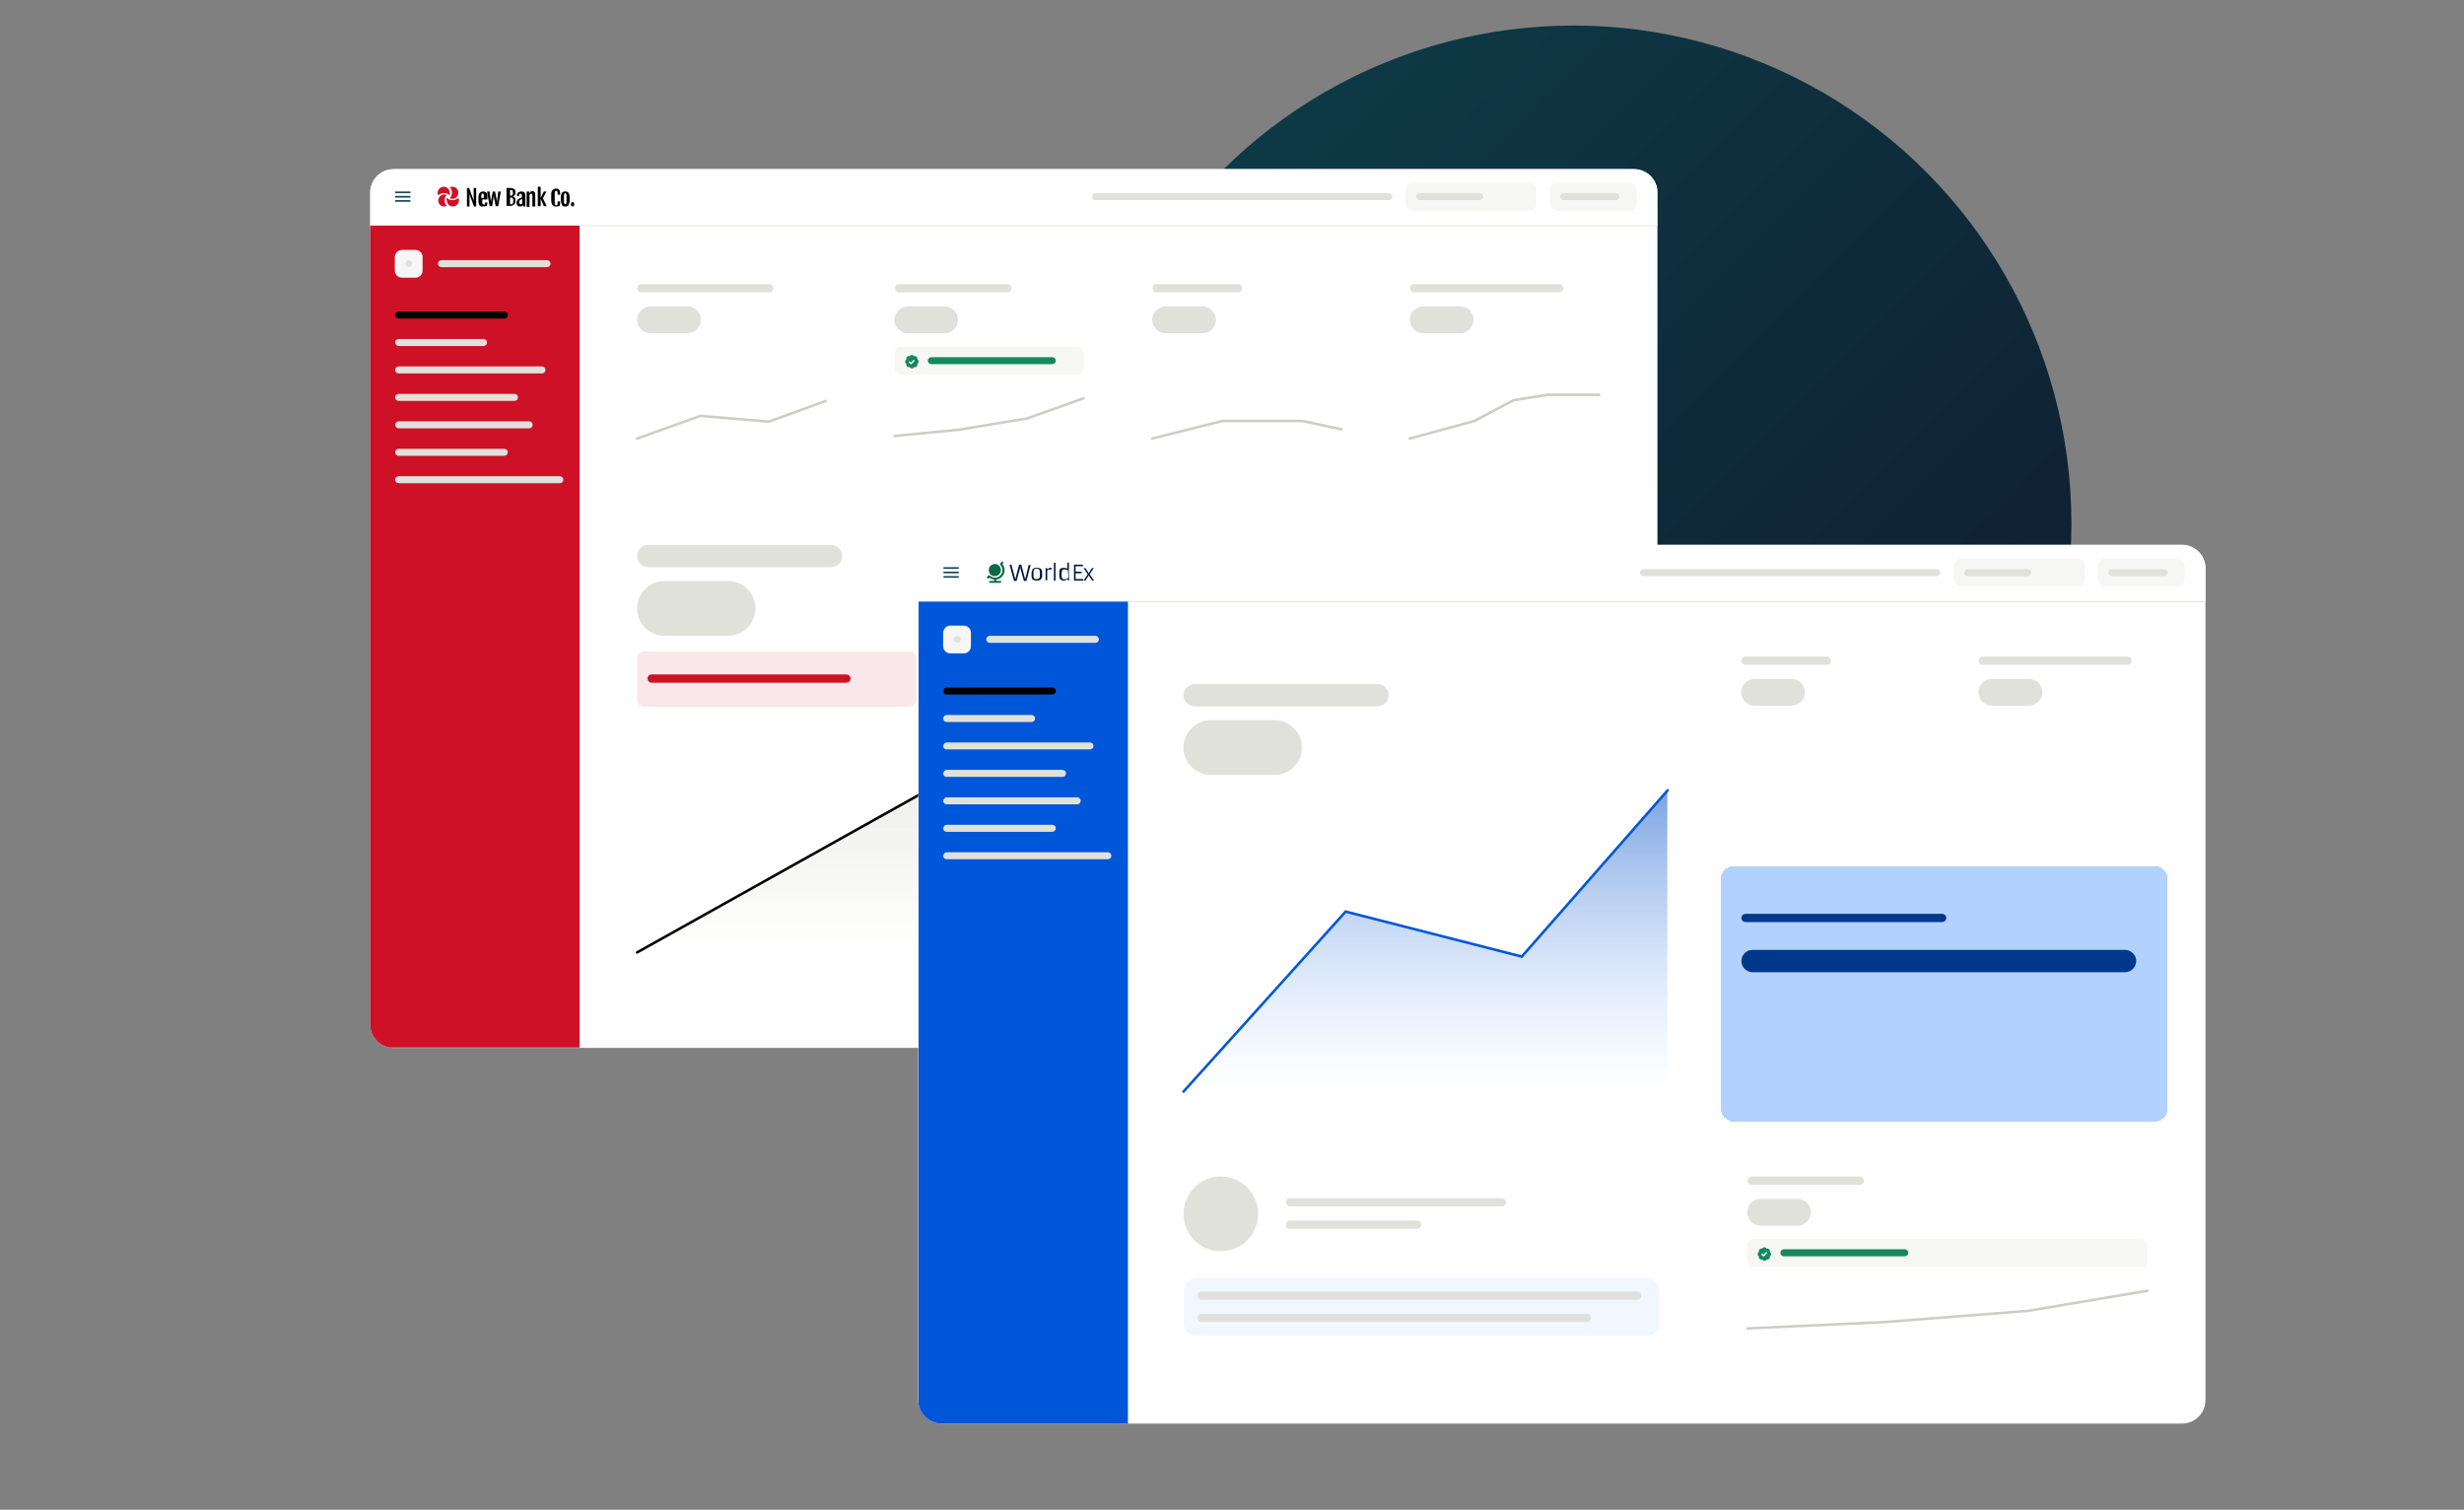 <?xml version="1.0" encoding="UTF-8"?>
<!-- Generator: Adobe Illustrator 27.0.1, SVG Export Plug-In . SVG Version: 6.00 Build 0)  -->
<svg xmlns="http://www.w3.org/2000/svg" xmlns:xlink="http://www.w3.org/1999/xlink" version="1.1" id="Layer_1" x="0px" y="0px" viewBox="0 0 772 473" style="enable-background:new 0 0 772 473;" xml:space="preserve">
<rect x="0" y="0" width="772" height="473" fill="#808080" stroke="none"/>
<style type="text/css">
	.st0{fill:url(#SVGID_1_);}
	.st1{clip-path:url(#SVGID_00000174566357418387313730000001886485656523986092_);}
	.st2{fill:#FFFFFF;}
	.st3{fill:none;stroke:#E1E1DC;stroke-width:0.269;}
	.st4{fill:#0D3F4A;}
	.st5{fill:#CE1126;}
	.st6{fill:#E1E1DC;}
	.st7{fill:#F6F6F4;}
	.st8{fill:none;stroke:#CDCDC6;stroke-width:0.806;stroke-linecap:round;}
	.st9{fill:#16875E;}
	.st10{fill:#FAE7E9;}
	.st11{fill:url(#SVGID_00000030446760203835812570000009492243459183963036_);}
	.st12{fill:none;stroke:#000000;stroke-width:0.806;stroke-linecap:round;}
	.st13{clip-path:url(#SVGID_00000163042724968871770770000006417107385468409262_);}
	.st14{fill:#0A6943;}
	.st15{fill:#00173B;}
	.st16{fill:#0056D9;}
	.st17{fill:url(#SVGID_00000098214694791818100710000017039936661073496206_);}
	.st18{fill:none;stroke:#0056D9;stroke-width:0.806;stroke-linecap:round;}
	.st19{fill:#B3D1FF;}
	.st20{fill:#00388C;}
	.st21{fill:#F2F7FF;}
</style>
<linearGradient id="SVGID_1_" gradientUnits="userSpaceOnUse" x1="337" y1="466" x2="649" y2="154" gradientTransform="matrix(1 0 0 -1 0 474)">
	<stop offset="0" style="stop-color:#0D3F4A"></stop>
	<stop offset="1" style="stop-color:#10182C"></stop>
</linearGradient>
<circle class="st0" cx="493" cy="164" r="156"></circle>
<g>
	<g>
		<defs>
			<path id="SVGID_00000081610577813135965160000011036575961278137274_" d="M123.3,53H512c4,0,7.3,3.3,7.3,7.3V321     c0,4-3.3,7.3-7.3,7.3H123.3c-4,0-7.3-3.3-7.3-7.3V60.3C116,56.3,119.3,53,123.3,53z"></path>
		</defs>
		<clipPath id="SVGID_00000027584397560461939110000016328765388126503552_">
			<use xlink:href="#SVGID_00000081610577813135965160000011036575961278137274_" style="overflow:visible;"></use>
		</clipPath>
		<g style="clip-path:url(#SVGID_00000027584397560461939110000016328765388126503552_);">
			<path class="st2" d="M123.3,53H512c4,0,7.3,3.3,7.3,7.3V321c0,4-3.3,7.3-7.3,7.3H123.3c-4,0-7.3-3.3-7.3-7.3V60.3     C116,56.3,119.3,53,123.3,53z"></path>
			<rect x="116" y="53" class="st2" width="403.2" height="17.7"></rect>
			<path class="st3" d="M116,70.7l403.2,0"></path>
			<path class="st4" d="M123.8,63.2h4.8v-0.5h-4.8V63.2z M123.8,61.9h4.8v-0.5h-4.8V61.9z M123.8,60v0.5h4.8V60H123.8z"></path>
			<path class="st5" d="M141.7,58.5c-0.3,0-0.6,0.1-0.8,0.2c0.5,0.4,0.7,1,0.7,1.7c0,0.7-0.3,1.3-0.7,1.7c0.2,0.1,0.5,0.2,0.8,0.2     c1.1,0,1.9-0.8,1.9-1.9C143.6,59.3,142.8,58.5,141.7,58.5z"></path>
			<path class="st5" d="M140,61.1c-0.5,0.4-0.7,1-0.7,1.7c0,0.7,0.3,1.3,0.7,1.7c-0.2,0.1-0.5,0.2-0.8,0.2c-1.1,0-1.9-0.8-1.9-1.9     c0-1,0.9-1.9,1.9-1.9C139.5,61,139.7,61,140,61.1z"></path>
			<path class="st5" d="M140,62c0.4,0.4,1.1,0.7,1.8,0.7s1.3-0.3,1.8-0.7c0.1,0.2,0.2,0.5,0.2,0.8c0,1-0.9,1.9-1.9,1.9     c-1.1,0-1.9-0.8-1.9-1.9C139.8,62.5,139.8,62.3,140,62z"></path>
			<path class="st5" d="M140.9,61.2c-0.4-0.4-1.1-0.7-1.8-0.7c-0.7,0-1.3,0.3-1.8,0.7c-0.1-0.2-0.2-0.5-0.2-0.8c0-1,0.9-1.9,1.9-1.9     c1.1,0,1.9,0.8,1.9,1.9C141.1,60.7,141,60.9,140.9,61.2z"></path>
			<path d="M146.3,58.9h0.7l1.4,3.9h0c0-0.1,0-0.2,0-0.3c0-0.1,0-0.2,0-0.4c0-0.1,0-0.3,0-0.5c0-0.2,0-0.4,0-0.6v-2.1h0.8v5.8h-0.7     l-1.4-3.8h0c0,0.1,0,0.2,0,0.3c0,0.1,0,0.3,0,0.4c0,0.2,0,0.3,0,0.6c0,0.2,0,0.5,0,0.8v1.7h-0.8V58.9z"></path>
			<path d="M151.1,64.7c-0.2,0-0.4,0-0.5-0.1c-0.2-0.1-0.3-0.2-0.4-0.3c-0.1-0.2-0.2-0.4-0.2-0.6c-0.1-0.2-0.1-0.5-0.1-0.9v-0.9     c0-0.3,0-0.5,0.1-0.8c0-0.2,0.1-0.4,0.2-0.5c0.1-0.1,0.2-0.3,0.3-0.3c0.1-0.1,0.2-0.1,0.3-0.2c0.1,0,0.2-0.1,0.3-0.1     c0.1,0,0.2,0,0.3,0c0.2,0,0.3,0,0.5,0.1c0.1,0,0.3,0.1,0.4,0.2c0.1,0.1,0.2,0.3,0.3,0.4c0.1,0.2,0.1,0.4,0.1,0.7     c0,0.1,0,0.2,0,0.3c0,0.1,0,0.2,0,0.3c0,0.1,0,0.2,0,0.3c0,0.1,0,0.2,0,0.2h-1.6V63c0,0.2,0,0.4,0,0.5c0,0.1,0,0.2,0.1,0.3     c0,0.1,0.1,0.1,0.2,0.2c0.1,0,0.2,0.1,0.2,0.1c0.1,0,0.1,0,0.2,0c0.1,0,0.1-0.1,0.1-0.1c0,0,0.1-0.1,0.1-0.2c0-0.1,0-0.2,0-0.3     v-0.1h0.7v0.2c0,0.4-0.1,0.8-0.3,1C151.8,64.6,151.5,64.7,151.1,64.7z M151.6,61.9C151.6,61.9,151.6,61.9,151.6,61.9     c0-0.1,0-0.2,0-0.2c0,0,0-0.1,0-0.1c0,0,0-0.1,0-0.1c0-0.3,0-0.5-0.1-0.7c-0.1-0.1-0.2-0.2-0.3-0.2c-0.1,0-0.1,0-0.2,0.1     c-0.1,0-0.1,0.1-0.1,0.2c0,0.1-0.1,0.2-0.1,0.3c0,0.1,0,0.3,0,0.5v0.3H151.6z"></path>
			<path d="M152.6,60h0.8l0.3,2.5l0.1,0.9h0l0.1-0.9l0.5-2.5h0.7l0.5,2.5l0.1,0.9h0l0.1-0.9l0.3-2.5h0.8l-0.8,4.6h-0.8l-0.5-2.6     l-0.1-0.7h0l-0.1,0.7l-0.4,2.6h-0.8L152.6,60z"></path>
			<path d="M158.8,58.9h0.9c0.1,0,0.3,0,0.4,0c0.1,0,0.3,0,0.4,0.1c0.1,0,0.3,0.1,0.4,0.1c0.1,0.1,0.2,0.1,0.3,0.2     c0.1,0.1,0.2,0.2,0.2,0.4c0.1,0.1,0.1,0.3,0.1,0.5v0.3c0,0.2,0,0.3-0.1,0.4c0,0.1-0.1,0.2-0.2,0.3c-0.1,0.1-0.2,0.2-0.3,0.2     c-0.1,0.1-0.2,0.1-0.3,0.1v0c0.3,0.1,0.5,0.2,0.7,0.4c0.2,0.2,0.2,0.5,0.2,0.8v0.3c0,0.2,0,0.4-0.1,0.5c0,0.2-0.1,0.3-0.2,0.4     c-0.1,0.1-0.2,0.2-0.3,0.3c-0.1,0.1-0.2,0.1-0.4,0.2c-0.1,0-0.3,0.1-0.4,0.1c-0.2,0-0.3,0-0.5,0h-0.9V58.9z M159.8,61.3     c0.1,0,0.2,0,0.3,0c0.1,0,0.2-0.1,0.3-0.1c0.1-0.1,0.1-0.1,0.2-0.2c0-0.1,0.1-0.2,0.1-0.3v-0.2c0-0.1,0-0.3,0-0.4     c0-0.1-0.1-0.2-0.1-0.3c-0.1-0.1-0.1-0.1-0.2-0.2c-0.1,0-0.2-0.1-0.4-0.1h-0.2v1.8H159.8z M159.9,64c0.1,0,0.2,0,0.3,0     c0.1,0,0.2-0.1,0.3-0.1c0.1-0.1,0.1-0.1,0.2-0.2c0-0.1,0.1-0.2,0.1-0.4v-0.4c0-0.1,0-0.3,0-0.4c0-0.1-0.1-0.2-0.1-0.3     c-0.1-0.1-0.1-0.1-0.2-0.2c-0.1,0-0.2-0.1-0.4-0.1h-0.3V64H159.9z"></path>
			<path d="M162.8,64.7c-0.1,0-0.3,0-0.4-0.1c-0.1-0.1-0.2-0.1-0.3-0.2c-0.1-0.1-0.1-0.2-0.2-0.4c0-0.1-0.1-0.3-0.1-0.4     c0-0.2,0-0.4,0.1-0.5s0.1-0.3,0.2-0.4c0.1-0.1,0.2-0.2,0.3-0.3c0.1-0.1,0.3-0.2,0.5-0.3c0.1,0,0.2-0.1,0.3-0.1     c0.1,0,0.2-0.1,0.3-0.1v-0.6c0-0.1,0-0.2,0-0.2c0-0.1,0-0.1-0.1-0.2c0-0.1-0.1-0.1-0.1-0.1c-0.1,0-0.1-0.1-0.2-0.1     c-0.1,0-0.1,0-0.2,0c-0.1,0-0.1,0.1-0.2,0.1c0,0.1-0.1,0.1-0.1,0.2c0,0.1,0,0.2,0,0.3v0.2H162c0-0.1,0-0.2,0-0.2     c0-0.1,0-0.1,0-0.2c0-0.2,0-0.3,0.1-0.5c0.1-0.1,0.1-0.2,0.3-0.3c0.1-0.1,0.2-0.2,0.4-0.2c0.2,0,0.3-0.1,0.5-0.1     c0.2,0,0.4,0,0.6,0.1c0.2,0,0.3,0.1,0.4,0.2c0.1,0.1,0.2,0.2,0.2,0.4c0,0.2,0.1,0.3,0.1,0.5v3.5h-0.6l-0.1-0.4     c-0.1,0.1-0.2,0.2-0.4,0.3C163.2,64.7,163,64.7,162.8,64.7z M163.2,64c0.1,0,0.1,0,0.2-0.1c0.1,0,0.1-0.1,0.2-0.1v-1.5     c0,0-0.1,0-0.2,0.1c-0.1,0-0.1,0.1-0.2,0.1c-0.1,0-0.1,0.1-0.2,0.1c-0.1,0.1-0.1,0.1-0.2,0.2c0,0.1-0.1,0.2-0.1,0.3     c0,0.1,0,0.2,0,0.3c0,0.2,0,0.3,0.1,0.4C162.9,64,163,64,163.2,64z"></path>
			<path d="M165.1,60h0.7l0.1,0.5v0c0.1-0.1,0.1-0.2,0.2-0.3c0.1-0.1,0.2-0.1,0.2-0.2c0.1,0,0.2-0.1,0.3-0.1c0.1,0,0.2,0,0.3,0     c0.3,0,0.5,0.1,0.6,0.3c0.2,0.2,0.2,0.5,0.2,0.9v3.6h-0.9v-3.5c0-0.2,0-0.3-0.1-0.4c-0.1-0.1-0.2-0.1-0.3-0.1     c-0.1,0-0.2,0-0.3,0.1c-0.1,0.1-0.2,0.1-0.2,0.2v3.8h-0.9V60z"></path>
			<path d="M168.5,58.5h0.9V62h0l1-2h0.8l-1.1,2.1l1.2,2.5h-0.9l-1-2.3h0v2.3h-0.9V58.5z"></path>
			<path d="M174.2,64.7c-0.1,0-0.2,0-0.3,0c-0.1,0-0.2,0-0.3-0.1c-0.1,0-0.2-0.1-0.3-0.2c-0.1-0.1-0.2-0.2-0.3-0.3     c-0.1-0.1-0.1-0.3-0.2-0.5c0-0.2-0.1-0.5-0.1-0.7v-2c0-0.3,0-0.5,0.1-0.7c0-0.2,0.1-0.4,0.2-0.5c0.1-0.1,0.2-0.3,0.3-0.3     c0.1-0.1,0.2-0.1,0.3-0.2c0.1,0,0.2-0.1,0.3-0.1c0.1,0,0.2,0,0.3,0c0.2,0,0.4,0,0.6,0.1c0.2,0.1,0.3,0.2,0.4,0.3     c0.1,0.1,0.2,0.2,0.2,0.4c0,0.1,0.1,0.3,0.1,0.5c0,0.1,0,0.2,0,0.3c0,0.1,0,0.2-0.1,0.3h-0.7v-0.3c0-0.3,0-0.6-0.1-0.7     c-0.1-0.2-0.2-0.2-0.3-0.2c-0.1,0-0.2,0-0.2,0c-0.1,0-0.1,0.1-0.2,0.2c0,0.1-0.1,0.2-0.1,0.3c0,0.1,0,0.3,0,0.5v2.6     c0,0.2,0,0.3,0,0.4c0,0.1,0,0.2,0.1,0.3c0,0.1,0.1,0.1,0.2,0.2c0.1,0,0.1,0,0.2,0c0.1,0,0.1,0,0.2,0c0.1,0,0.1-0.1,0.1-0.1     c0-0.1,0.1-0.1,0.1-0.2c0-0.1,0-0.2,0-0.3v-0.6h0.8v0.5c0,0.5-0.1,0.8-0.3,1C174.9,64.6,174.6,64.7,174.2,64.7z"></path>
			<path d="M177.1,64.7c-0.1,0-0.2,0-0.3,0c-0.1,0-0.2,0-0.3-0.1c-0.1,0-0.2-0.1-0.3-0.2c-0.1-0.1-0.2-0.2-0.2-0.4s-0.1-0.3-0.2-0.6     c0-0.2-0.1-0.5-0.1-0.8v-0.7c0-0.3,0-0.6,0.1-0.8c0-0.2,0.1-0.4,0.2-0.5c0.1-0.1,0.1-0.3,0.2-0.3c0.1-0.1,0.2-0.2,0.3-0.2     c0.1,0,0.2-0.1,0.3-0.1c0.1,0,0.2,0,0.3,0c0.1,0,0.2,0,0.3,0s0.2,0,0.3,0.1c0.1,0,0.2,0.1,0.3,0.2c0.1,0.1,0.2,0.2,0.2,0.3     c0.1,0.1,0.1,0.3,0.2,0.5c0,0.2,0.1,0.5,0.1,0.8v0.7c0,0.3,0,0.6-0.1,0.8c0,0.2-0.1,0.4-0.2,0.6c-0.1,0.2-0.1,0.3-0.2,0.4     c-0.1,0.1-0.2,0.2-0.3,0.2c-0.1,0.1-0.2,0.1-0.3,0.1C177.3,64.7,177.2,64.7,177.1,64.7z M177.1,64c0.1,0,0.1,0,0.2-0.1     c0.1,0,0.1-0.1,0.1-0.2c0-0.1,0.1-0.2,0.1-0.4c0-0.1,0-0.3,0-0.5v-1.1c0-0.2,0-0.4,0-0.5c0-0.1,0-0.3-0.1-0.4     c0-0.1-0.1-0.2-0.1-0.2c-0.1,0-0.1-0.1-0.2-0.1c-0.1,0-0.2,0-0.2,0.1c-0.1,0-0.1,0.1-0.1,0.2c0,0.1-0.1,0.2-0.1,0.4     c0,0.1,0,0.3,0,0.5v1.1c0,0.2,0,0.4,0,0.5c0,0.1,0,0.3,0.1,0.4c0,0.1,0.1,0.2,0.1,0.2C177,64,177.1,64,177.1,64z"></path>
			<path d="M178.9,64c0-0.2,0-0.4,0.1-0.5c0.1-0.1,0.2-0.2,0.4-0.2c0.2,0,0.3,0.1,0.4,0.2c0.1,0.1,0.1,0.3,0.1,0.5     c0,0.2,0,0.4-0.1,0.5c-0.1,0.1-0.2,0.2-0.4,0.2c-0.2,0-0.3-0.1-0.4-0.2C178.9,64.4,178.9,64.3,178.9,64z"></path>
			<path class="st6" d="M343.2,60.5h91.9c0.6,0,1.1,0.5,1.1,1.1v0c0,0.6-0.5,1.1-1.1,1.1h-91.9c-0.6,0-1.1-0.5-1.1-1.1v0     C342.1,61,342.6,60.5,343.2,60.5z"></path>
			<path class="st7" d="M442.6,57.3h36.6c1.2,0,2.2,1,2.2,2.2v4.3c0,1.2-1,2.2-2.2,2.2h-36.6c-1.2,0-2.2-1-2.2-2.2v-4.3     C440.5,58.3,441.4,57.3,442.6,57.3z"></path>
			<path class="st6" d="M444.8,60.5h18.8c0.6,0,1.1,0.5,1.1,1.1v0c0,0.6-0.5,1.1-1.1,1.1h-18.8c-0.6,0-1.1-0.5-1.1-1.1v0     C443.7,61,444.2,60.5,444.8,60.5z"></path>
			<path class="st7" d="M487.8,57.3h22.8c1.2,0,2.2,1,2.2,2.2v4.3c0,1.2-1,2.2-2.2,2.2h-22.8c-1.2,0-2.2-1-2.2-2.2v-4.3     C485.6,58.3,486.6,57.3,487.8,57.3z"></path>
			<path class="st6" d="M489.9,60.5h16.4c0.6,0,1.1,0.5,1.1,1.1v0c0,0.6-0.5,1.1-1.1,1.1h-16.4c-0.6,0-1.1-0.5-1.1-1.1v0     C488.8,61,489.3,60.5,489.9,60.5z"></path>
			<rect x="116" y="70.7" class="st5" width="65.6" height="257.5"></rect>
			<path class="st6" d="M138.3,81.5h33.1c0.6,0,1.1,0.5,1.1,1.1l0,0c0,0.6-0.5,1.1-1.1,1.1h-33.1c-0.6,0-1.1-0.5-1.1-1.1l0,0     C137.2,82,137.7,81.5,138.3,81.5z"></path>
			<path d="M124.9,97.6h33.1c0.6,0,1.1,0.5,1.1,1.1l0,0c0,0.6-0.5,1.1-1.1,1.1h-33.1c-0.6,0-1.1-0.5-1.1-1.1l0,0     C123.8,98.1,124.3,97.6,124.9,97.6z"></path>
			<path class="st6" d="M124.9,106.2h26.6c0.6,0,1.1,0.5,1.1,1.1l0,0c0,0.6-0.5,1.1-1.1,1.1h-26.6c-0.6,0-1.1-0.5-1.1-1.1l0,0     C123.8,106.7,124.3,106.2,124.9,106.2z"></path>
			<path class="st6" d="M124.9,114.8h44.9c0.6,0,1.1,0.5,1.1,1.1l0,0c0,0.6-0.5,1.1-1.1,1.1h-44.9c-0.6,0-1.1-0.5-1.1-1.1l0,0     C123.8,115.3,124.3,114.8,124.9,114.8z"></path>
			<path class="st6" d="M124.9,123.4h36.3c0.6,0,1.1,0.5,1.1,1.1l0,0c0,0.6-0.5,1.1-1.1,1.1h-36.3c-0.6,0-1.1-0.5-1.1-1.1l0,0     C123.8,123.9,124.3,123.4,124.9,123.4z"></path>
			<path class="st6" d="M124.9,132h40.9c0.6,0,1.1,0.5,1.1,1.1l0,0c0,0.6-0.5,1.1-1.1,1.1h-40.9c-0.6,0-1.1-0.5-1.1-1.1l0,0     C123.8,132.5,124.3,132,124.9,132z"></path>
			<path class="st6" d="M124.9,140.6h33.1c0.6,0,1.1,0.5,1.1,1.1l0,0c0,0.6-0.5,1.1-1.1,1.1h-33.1c-0.6,0-1.1-0.5-1.1-1.1l0,0     C123.8,141.1,124.3,140.6,124.9,140.6z"></path>
			<path class="st6" d="M124.9,149.2h50.5c0.6,0,1.1,0.5,1.1,1.1l0,0c0,0.6-0.5,1.1-1.1,1.1h-50.5c-0.6,0-1.1-0.5-1.1-1.1l0,0     C123.8,149.7,124.3,149.2,124.9,149.2z"></path>
			<path class="st7" d="M125.9,78.3h4.3c1.2,0,2.2,1,2.2,2.2v4.3c0,1.2-1,2.2-2.2,2.2h-4.3c-1.2,0-2.2-1-2.2-2.2v-4.3     C123.8,79.2,124.8,78.3,125.9,78.3z"></path>
			<path class="st6" d="M128.1,81.5L128.1,81.5c0.6,0,1.1,0.5,1.1,1.1l0,0c0,0.6-0.5,1.1-1.1,1.1l0,0c-0.6,0-1.1-0.5-1.1-1.1l0,0     C127,82,127.5,81.5,128.1,81.5z"></path>
			<g>
				<path shape-rendering="crispEdges" class="st2" d="M197.5,82.6H261c2.4,0,4.3,1.9,4.3,4.3v52.7c0,2.4-1.9,4.3-4.3,4.3h-63.5      c-2.4,0-4.3-1.9-4.3-4.3V86.9C193.1,84.5,195.1,82.6,197.5,82.6z"></path>
				<path class="st6" d="M200.9,89H241c0.7,0,1.3,0.6,1.3,1.3l0,0c0,0.7-0.6,1.3-1.3,1.3h-40.1c-0.7,0-1.3-0.6-1.3-1.3l0,0      C199.6,89.6,200.2,89,200.9,89z"></path>
				<path class="st6" d="M203.8,96h11.6c2.3,0,4.2,1.9,4.2,4.2v0c0,2.3-1.9,4.2-4.2,4.2h-11.6c-2.3,0-4.2-1.9-4.2-4.2v0      C199.6,97.9,201.5,96,203.8,96z"></path>
				<path class="st8" d="M199.6,137.4l19.8-7.1l21.5,1.8l17.8-6.5"></path>
			</g>
			<g>
				<path shape-rendering="crispEdges" class="st2" d="M278.2,82.6h63.5c2.4,0,4.3,1.9,4.3,4.3v52.7c0,2.4-1.9,4.3-4.3,4.3h-63.5      c-2.4,0-4.3-1.9-4.3-4.3V86.9C273.9,84.5,275.8,82.6,278.2,82.6z"></path>
				<path class="st6" d="M281.7,89h33.9c0.7,0,1.3,0.6,1.3,1.3l0,0c0,0.7-0.6,1.3-1.3,1.3h-33.9c-0.7,0-1.3-0.6-1.3-1.3l0,0      C280.3,89.6,280.9,89,281.7,89z"></path>
				<path class="st6" d="M284.5,96H296c2.3,0,4.2,1.9,4.2,4.2v0c0,2.3-1.9,4.2-4.2,4.2h-11.6c-2.3,0-4.2-1.9-4.2-4.2v0      C280.3,97.9,282.2,96,284.5,96z"></path>
				<path class="st7" d="M282.5,108.6h54.9c1.2,0,2.2,1,2.2,2.2v4.3c0,1.2-1,2.2-2.2,2.2h-54.9c-1.2,0-2.2-1-2.2-2.2v-4.3      C280.3,109.6,281.3,108.6,282.5,108.6z"></path>
				<path class="st9" d="M285.7,111.2c0.3,0,0.6,0.2,0.7,0.4c0.3-0.1,0.6,0,0.8,0.2c0.2,0.2,0.3,0.5,0.2,0.8      c0.3,0.1,0.4,0.4,0.4,0.7c0,0.3-0.2,0.6-0.4,0.7c0.1,0.3,0,0.6-0.2,0.8c-0.2,0.2-0.5,0.3-0.8,0.2c-0.1,0.3-0.4,0.4-0.7,0.4      c-0.3,0-0.6-0.2-0.7-0.4c-0.3,0.1-0.6,0-0.8-0.2c-0.2-0.2-0.3-0.5-0.2-0.8c-0.3-0.1-0.4-0.4-0.4-0.7c0-0.3,0.2-0.6,0.4-0.7      c-0.1-0.3,0-0.6,0.2-0.8c0.2-0.2,0.5-0.3,0.8-0.2C285.1,111.4,285.4,111.2,285.7,111.2z M286.5,113.1c0.1-0.1,0.1-0.2,0-0.3      c-0.1-0.1-0.2-0.1-0.3,0l-0.8,0.8l-0.3-0.3c-0.1-0.1-0.2-0.1-0.3,0c-0.1,0.1-0.1,0.2,0,0.3l0.5,0.5c0.1,0.1,0.2,0.1,0.3,0      L286.5,113.1z"></path>
				<path class="st9" d="M291.8,111.9h37.9c0.6,0,1.1,0.5,1.1,1.1l0,0c0,0.6-0.5,1.1-1.1,1.1h-37.9c-0.6,0-1.1-0.5-1.1-1.1l0,0      C290.7,112.4,291.2,111.9,291.8,111.9z"></path>
				<path class="st8" d="M280.3,136.6l20.3-2l21.2-3.5l17.7-6.3"></path>
			</g>
			<g>
				<path shape-rendering="crispEdges" class="st2" d="M358.9,82.6h63.5c2.4,0,4.3,1.9,4.3,4.3v52.7c0,2.4-1.9,4.3-4.3,4.3h-63.5      c-2.4,0-4.3-1.9-4.3-4.3V86.9C354.6,84.5,356.5,82.6,358.9,82.6z"></path>
				<path class="st6" d="M362.4,89h25.5c0.7,0,1.3,0.6,1.3,1.3l0,0c0,0.7-0.6,1.3-1.3,1.3h-25.5c-0.7,0-1.3-0.6-1.3-1.3l0,0      C361,89.6,361.6,89,362.4,89z"></path>
				<path class="st6" d="M365.2,96h11.6c2.3,0,4.2,1.9,4.2,4.2v0c0,2.3-1.9,4.2-4.2,4.2h-11.6c-2.3,0-4.2-1.9-4.2-4.2v0      C361,97.9,362.9,96,365.2,96z"></path>
				<path class="st8" d="M361,137.4l21.9-5.5h25.2l12.2,2.6"></path>
			</g>
			<g>
				<path shape-rendering="crispEdges" class="st2" d="M439.6,82.6h63.5c2.4,0,4.3,1.9,4.3,4.3v52.7c0,2.4-1.9,4.3-4.3,4.3h-63.5      c-2.4,0-4.3-1.9-4.3-4.3V86.9C435.3,84.5,437.2,82.6,439.6,82.6z"></path>
				<path class="st6" d="M443.1,89h45.4c0.7,0,1.3,0.6,1.3,1.3l0,0c0,0.7-0.6,1.3-1.3,1.3h-45.4c-0.7,0-1.3-0.6-1.3-1.3l0,0      C441.7,89.6,442.3,89,443.1,89z"></path>
				<path class="st6" d="M445.9,96h11.6c2.3,0,4.2,1.9,4.2,4.2v0c0,2.3-1.9,4.2-4.2,4.2h-11.6c-2.3,0-4.2-1.9-4.2-4.2v0      C441.7,97.9,443.6,96,445.9,96z"></path>
				<path class="st8" d="M441.7,137.4l20.2-5.5l12.3-6.5l10.7-1.7h16.1"></path>
			</g>
			<g>
				<path shape-rendering="crispEdges" class="st2" d="M197.5,155.7h305.6c2.4,0,4.3,1.9,4.3,4.3v143.5c0,2.4-1.9,4.3-4.3,4.3H197.5      c-2.4,0-4.3-1.9-4.3-4.3V160C193.1,157.6,195.1,155.7,197.5,155.7z"></path>
				<path class="st6" d="M203.1,170.7h57.3c1.9,0,3.5,1.6,3.5,3.5v0c0,1.9-1.6,3.5-3.5,3.5h-57.3c-1.9,0-3.5-1.6-3.5-3.5v0      C199.6,172.3,201.2,170.7,203.1,170.7z"></path>
				<path class="st6" d="M208.2,182h19.9c4.8,0,8.6,3.9,8.6,8.6l0,0c0,4.8-3.9,8.6-8.6,8.6h-19.9c-4.8,0-8.6-3.9-8.6-8.6l0,0      C199.6,185.9,203.5,182,208.2,182z"></path>
				<path class="st10" d="M201.8,204.1h83.1c1.2,0,2.2,1,2.2,2.2v12.9c0,1.2-1,2.2-2.2,2.2h-83.1c-1.2,0-2.2-1-2.2-2.2v-12.9      C199.6,205,200.6,204.1,201.8,204.1z"></path>
				<path class="st5" d="M204.2,211.3h61c0.7,0,1.3,0.6,1.3,1.3l0,0c0,0.7-0.6,1.3-1.3,1.3h-61c-0.7,0-1.3-0.6-1.3-1.3l0,0      C202.8,211.9,203.4,211.3,204.2,211.3z"></path>
				
					<linearGradient id="SVGID_00000098201741306649554630000005632947541819137715_" gradientUnits="userSpaceOnUse" x1="350.274" y1="269.925" x2="350.274" y2="175.57" gradientTransform="matrix(1 0 0 -1 0 474)">
					<stop offset="0" style="stop-color:#E1E1DC"></stop>
					<stop offset="1" style="stop-color:#E1E1DC;stop-opacity:0"></stop>
				</linearGradient>
				<path style="fill:url(#SVGID_00000098201741306649554630000005632947541819137715_);" d="M300.5,242l-100.9,56.4h301.3v-94.4      l-90.8,52.1L300.5,242z"></path>
				<path class="st12" d="M199.6,298.4L300.5,242l109.6,14.1l90.8-52.1"></path>
			</g>
		</g>
	</g>
</g>
<g>
	<g>
		<defs>
			<path id="SVGID_00000178189864036955385010000017905998373708999612_" d="M295,170.7h388.7c4,0,7.3,3.3,7.3,7.3v260.7     c0,4-3.3,7.3-7.3,7.3H295c-4,0-7.3-3.3-7.3-7.3V178C287.8,174,291,170.7,295,170.7z"></path>
		</defs>
		<clipPath id="SVGID_00000181070592299869141210000007593029216765559480_">
			<use xlink:href="#SVGID_00000178189864036955385010000017905998373708999612_" style="overflow:visible;"></use>
		</clipPath>
		<g style="clip-path:url(#SVGID_00000181070592299869141210000007593029216765559480_);">
			<path class="st2" d="M295,170.7h388.7c4,0,7.3,3.3,7.3,7.3v260.7c0,4-3.3,7.3-7.3,7.3H295c-4,0-7.3-3.3-7.3-7.3V178     C287.8,174,291,170.7,295,170.7z"></path>
			<rect x="287.8" y="170.7" class="st2" width="403.2" height="17.7"></rect>
			<path class="st3" d="M287.8,188.5H691"></path>
			<path class="st4" d="M295.6,181h4.8v-0.5h-4.8V181z M295.6,179.6h4.8v-0.5h-4.8V179.6z M295.6,177.7v0.5h4.8v-0.5H295.6z"></path>
			<path class="st14" d="M309.6,180.3c0.1-0.1,0.3-0.1,0.5,0c0.9,0.9,2.4,0.9,3.3,0c0.9-0.9,0.9-2.4,0-3.3c-0.1-0.1-0.1-0.3,0-0.5     l0.5-0.5c0.1-0.1,0.3-0.1,0.4,0c0.1,0.1,0.1,0.3,0,0.4l-0.2,0.3c0.9,1.2,0.9,2.9-0.2,4c-0.5,0.5-1.1,0.8-1.8,0.9v0.4h1.3     c0.2,0,0.3,0.1,0.3,0.3c0,0.2-0.1,0.3-0.3,0.3h-3.2c-0.2,0-0.3-0.1-0.3-0.3c0-0.2,0.1-0.3,0.3-0.3h1.3v-0.4     c-0.5-0.1-1.1-0.3-1.5-0.6l-0.3,0.2c-0.1,0.1-0.3,0.1-0.4,0c-0.1-0.1-0.1-0.3,0-0.5L309.6,180.3z M309.8,178.6     c0-1.1,0.9-1.9,1.9-1.9c1.1,0,1.9,0.9,1.9,1.9c0,1.1-0.9,1.9-1.9,1.9C310.6,180.6,309.8,179.7,309.8,178.6z"></path>
			<path class="st15" d="M316.3,176.9h0.6l1,3.8l0.2,0.8l0.2-0.8l1-3.8h0.7l1.2,4.6l0.2-0.8l0.9-3.7h0.6l-1.3,5h-0.8l-1-3.6     l-0.1-0.8l-0.2,0.8l-1,3.6h-0.8L316.3,176.9z"></path>
			<path class="st15" d="M323.2,179.9c0-0.5,0-0.8,0.1-1c0.1-0.2,0.1-0.3,0.2-0.5c0.1-0.1,0.2-0.2,0.3-0.3c0.2-0.2,0.6-0.2,1.1-0.2     c0.7,0,1.2,0.2,1.4,0.5c0.1,0.2,0.2,0.5,0.2,0.9c0,0.2,0,0.4,0,0.6c0,0.2,0,0.4,0,0.6c0,0.2,0,0.4-0.1,0.5c0,0.1-0.1,0.3-0.2,0.4     c-0.1,0.1-0.2,0.2-0.3,0.3c-0.2,0.1-0.6,0.2-1.1,0.2c-0.7,0-1.1-0.2-1.4-0.5c-0.1-0.2-0.2-0.5-0.2-0.9     C323.2,180.3,323.2,180.1,323.2,179.9z M324.1,181.3c0.1,0.1,0.2,0.1,0.3,0.1c0.1,0,0.3,0,0.5,0c0.2,0,0.4,0,0.5-0.1     c0.1-0.1,0.2-0.2,0.3-0.3c0.1-0.1,0.1-0.3,0.1-0.5c0-0.2,0-0.4,0-0.7c0-0.3,0-0.5,0-0.7c0-0.2-0.1-0.3-0.1-0.5     c-0.1-0.2-0.4-0.4-0.9-0.4c-0.5,0-0.8,0.1-0.9,0.4c-0.1,0.1-0.1,0.3-0.1,0.5c0,0.2,0,0.4,0,0.6c0,0.2,0,0.4,0,0.6     c0,0.1,0,0.3,0,0.4c0,0.1,0.1,0.2,0.1,0.3C324,181.1,324,181.2,324.1,181.3z"></path>
			<path class="st15" d="M329,178.4c-0.3,0-0.6,0.1-0.9,0.4v3h-0.5V178h0.5l0.1,0.5c0.1-0.2,0.2-0.3,0.3-0.4     c0.1-0.1,0.2-0.1,0.3-0.2c0.1,0,0.2,0,0.3,0c0.1,0,0.2,0,0.4,0.1l-0.1,0.5C329.3,178.5,329.1,178.4,329,178.4z"></path>
			<path class="st15" d="M330.2,176.3l0.5,0v5.6h-0.5L330.2,176.3z"></path>
			<path class="st15" d="M334.6,181.4c-0.5,0.3-0.9,0.5-1.4,0.5c-0.5,0-0.9-0.2-1.1-0.6c-0.1-0.2-0.2-0.4-0.2-0.7c0-0.2,0-0.5,0-0.6     c0-0.2,0-0.4,0-0.6c0-0.2,0-0.4,0-0.5c0-0.2,0.1-0.3,0.1-0.4c0.1-0.1,0.1-0.2,0.2-0.3c0.2-0.2,0.5-0.3,1-0.3     c0.5,0,0.9,0.1,1.2,0.2v-1.8l0.5-0.1v3.8c0,0.7,0,1.3,0.1,1.8l-0.5,0L334.6,181.4z M334.6,178.6c-0.4-0.1-0.8-0.2-1.1-0.2     c-0.3,0-0.4,0-0.5,0.1c-0.1,0-0.2,0.1-0.2,0.2c0,0.1-0.1,0.2-0.1,0.3c-0.1,0.2-0.1,0.6-0.1,1.1v0.1c0,0.5,0.1,0.8,0.2,1     c0.1,0.2,0.3,0.3,0.6,0.3h0.1c0.3,0,0.6-0.1,1-0.3c0.1-0.1,0.2-0.1,0.2-0.2v0c0-0.2,0-0.5,0-0.9L334.6,178.6z"></path>
			<path class="st15" d="M336.4,176.9h2.9v0.5h-2.3v1.7h1.9v0.5h-1.9v1.8h2.4v0.5h-2.9V176.9z"></path>
			<path class="st15" d="M340.8,179.9l-1.3-1.9h0.6l1,1.6l1-1.6h0.6l-1.3,1.9l1.4,2h-0.6l-1.1-1.6l-1,1.6h-0.6L340.8,179.9z"></path>
			<path class="st6" d="M514.9,178.3h91.9c0.6,0,1.1,0.5,1.1,1.1l0,0c0,0.6-0.5,1.1-1.1,1.1h-91.9c-0.6,0-1.1-0.5-1.1-1.1l0,0     C513.8,178.8,514.3,178.3,514.9,178.3z"></path>
			<path class="st7" d="M614.4,175h36.6c1.2,0,2.2,1,2.2,2.2v4.3c0,1.2-1,2.2-2.2,2.2h-36.6c-1.2,0-2.2-1-2.2-2.2v-4.3     C612.2,176,613.2,175,614.4,175z"></path>
			<path class="st6" d="M616.5,178.3h18.8c0.6,0,1.1,0.5,1.1,1.1l0,0c0,0.6-0.5,1.1-1.1,1.1h-18.8c-0.6,0-1.1-0.5-1.1-1.1l0,0     C615.5,178.8,615.9,178.3,616.5,178.3z"></path>
			<path class="st7" d="M659.5,175h22.8c1.2,0,2.2,1,2.2,2.2v4.3c0,1.2-1,2.2-2.2,2.2h-22.8c-1.2,0-2.2-1-2.2-2.2v-4.3     C657.4,176,658.4,175,659.5,175z"></path>
			<path class="st6" d="M661.7,178.3h16.4c0.6,0,1.1,0.5,1.1,1.1l0,0c0,0.6-0.5,1.1-1.1,1.1h-16.4c-0.6,0-1.1-0.5-1.1-1.1l0,0     C660.6,178.8,661.1,178.3,661.7,178.3z"></path>
			<rect x="287.8" y="188.5" class="st16" width="65.6" height="257.5"></rect>
			<path class="st6" d="M310.1,199.2h33.1c0.6,0,1.1,0.5,1.1,1.1l0,0c0,0.6-0.5,1.1-1.1,1.1h-33.1c-0.6,0-1.1-0.5-1.1-1.1l0,0     C309,199.7,309.5,199.2,310.1,199.2z"></path>
			<path d="M296.6,215.4h33.1c0.6,0,1.1,0.5,1.1,1.1l0,0c0,0.6-0.5,1.1-1.1,1.1h-33.1c-0.6,0-1.1-0.5-1.1-1.1l0,0     C295.6,215.8,296.1,215.4,296.6,215.4z"></path>
			<path class="st6" d="M296.6,224h26.6c0.6,0,1.1,0.5,1.1,1.1l0,0c0,0.6-0.5,1.1-1.1,1.1h-26.6c-0.6,0-1.1-0.5-1.1-1.1l0,0     C295.6,224.4,296.1,224,296.6,224z"></path>
			<path class="st6" d="M296.6,232.6h44.9c0.6,0,1.1,0.5,1.1,1.1l0,0c0,0.6-0.5,1.1-1.1,1.1h-44.9c-0.6,0-1.1-0.5-1.1-1.1l0,0     C295.6,233.1,296.1,232.6,296.6,232.6z"></path>
			<path class="st6" d="M296.6,241.2h36.3c0.6,0,1.1,0.5,1.1,1.1l0,0c0,0.6-0.5,1.1-1.1,1.1h-36.3c-0.6,0-1.1-0.5-1.1-1.1l0,0     C295.6,241.7,296.1,241.2,296.6,241.2z"></path>
			<path class="st6" d="M296.6,249.8h40.9c0.6,0,1.1,0.5,1.1,1.1l0,0c0,0.6-0.5,1.1-1.1,1.1h-40.9c-0.6,0-1.1-0.5-1.1-1.1l0,0     C295.6,250.3,296.1,249.8,296.6,249.8z"></path>
			<path class="st6" d="M296.6,258.4h33.1c0.6,0,1.1,0.5,1.1,1.1v0c0,0.6-0.5,1.1-1.1,1.1h-33.1c-0.6,0-1.1-0.5-1.1-1.1v0     C295.6,258.9,296.1,258.4,296.6,258.4z"></path>
			<path class="st6" d="M296.6,267h50.5c0.6,0,1.1,0.5,1.1,1.1v0c0,0.6-0.5,1.1-1.1,1.1h-50.5c-0.6,0-1.1-0.5-1.1-1.1v0     C295.6,267.5,296.1,267,296.6,267z"></path>
			<path class="st7" d="M297.7,196h4.3c1.2,0,2.2,1,2.2,2.2v4.3c0,1.2-1,2.2-2.2,2.2h-4.3c-1.2,0-2.2-1-2.2-2.2v-4.3     C295.6,197,296.5,196,297.7,196z"></path>
			<path class="st6" d="M299.9,199.2L299.9,199.2c0.6,0,1.1,0.5,1.1,1.1l0,0c0,0.6-0.5,1.1-1.1,1.1h0c-0.6,0-1.1-0.5-1.1-1.1l0,0     C298.8,199.7,299.3,199.2,299.9,199.2z"></path>
			<g>
				<path shape-rendering="crispEdges" class="st2" d="M368.7,199.2h157c2.4,0,4.3,1.9,4.3,4.3v143.5c0,2.4-1.9,4.3-4.3,4.3h-157      c-2.4,0-4.3-1.9-4.3-4.3V203.5C364.4,201.2,366.3,199.2,368.7,199.2z"></path>
				<path class="st6" d="M374.3,214.3h57.3c1.9,0,3.5,1.6,3.5,3.5v0c0,1.9-1.6,3.5-3.5,3.5h-57.3c-1.9,0-3.5-1.6-3.5-3.5v0      C370.8,215.9,372.4,214.3,374.3,214.3z"></path>
				<path class="st6" d="M379.4,225.6h19.9c4.8,0,8.6,3.9,8.6,8.6l0,0c0,4.8-3.9,8.6-8.6,8.6h-19.9c-4.8,0-8.6-3.9-8.6-8.6l0,0      C370.8,229.4,374.7,225.6,379.4,225.6z"></path>
				
					<linearGradient id="SVGID_00000026855789829169440720000009257136017657181601_" gradientUnits="userSpaceOnUse" x1="446.644" y1="226.376" x2="446.644" y2="132.022" gradientTransform="matrix(1 0 0 -1 0 474)">
					<stop offset="0" style="stop-color:#7CA3DF"></stop>
					<stop offset="1" style="stop-color:#C1DAFF;stop-opacity:0"></stop>
				</linearGradient>
				<path style="fill:url(#SVGID_00000026855789829169440720000009257136017657181601_);" d="M421.6,285.6L370.8,342h151.6v-94.4      l-45.7,52.1L421.6,285.6z"></path>
				<path class="st18" d="M370.8,342l50.8-56.4l55.2,14.1l45.7-52.1"></path>
			</g>
			<g>
				<path shape-rendering="crispEdges" class="st19" d="M543.4,271.3h131.5c2.4,0,4.3,1.9,4.3,4.3v71.5c0,2.4-1.9,4.3-4.3,4.3H543.4      c-2.4,0-4.3-1.9-4.3-4.3v-71.5C539.1,273.2,541,271.3,543.4,271.3z"></path>
				<path class="st20" d="M546.9,286.3h61.6c0.7,0,1.3,0.6,1.3,1.3l0,0c0,0.7-0.6,1.3-1.3,1.3h-61.6c-0.7,0-1.3-0.6-1.3-1.3l0,0      C545.6,286.9,546.2,286.3,546.9,286.3z"></path>
				<path class="st20" d="M549.1,297.6h116.7c1.9,0,3.5,1.6,3.5,3.5v0c0,1.9-1.6,3.5-3.5,3.5H549.1c-1.9,0-3.5-1.6-3.5-3.5v0      C545.6,299.2,547.1,297.6,549.1,297.6z"></path>
			</g>
			<g>
				<path shape-rendering="crispEdges" class="st2" d="M543.4,199.2h57.1c2.4,0,4.3,1.9,4.3,4.3v52.7c0,2.4-1.9,4.3-4.3,4.3h-57.1      c-2.4,0-4.3-1.9-4.3-4.3v-52.7C539.1,201.2,541,199.2,543.4,199.2z"></path>
				<path class="st6" d="M546.9,205.7h25.5c0.7,0,1.3,0.6,1.3,1.3l0,0c0,0.7-0.6,1.3-1.3,1.3h-25.5c-0.7,0-1.3-0.6-1.3-1.3l0,0      C545.6,206.3,546.2,205.7,546.9,205.7z"></path>
				<path class="st6" d="M549.7,212.7h11.6c2.3,0,4.2,1.9,4.2,4.2v0c0,2.3-1.9,4.2-4.2,4.2h-11.6c-2.3,0-4.2-1.9-4.2-4.2v0      C545.6,214.5,547.4,212.7,549.7,212.7z"></path>
			</g>
			<g>
				<path shape-rendering="crispEdges" class="st2" d="M617.7,199.2h57.1c2.4,0,4.3,1.9,4.3,4.3v52.7c0,2.4-1.9,4.3-4.3,4.3h-57.1      c-2.4,0-4.3-1.9-4.3-4.3v-52.7C613.4,201.2,615.4,199.2,617.7,199.2z"></path>
				<path class="st6" d="M621.2,205.7h45.4c0.7,0,1.3,0.6,1.3,1.3l0,0c0,0.7-0.6,1.3-1.3,1.3h-45.4c-0.7,0-1.3-0.6-1.3-1.3l0,0      C619.9,206.3,620.5,205.7,621.2,205.7z"></path>
				<path class="st6" d="M624.1,212.7h11.6c2.3,0,4.2,1.9,4.2,4.2v0c0,2.3-1.9,4.2-4.2,4.2h-11.6c-2.3,0-4.2-1.9-4.2-4.2v0      C619.9,214.5,621.8,212.7,624.1,212.7z"></path>
			</g>
			<g>
				<path shape-rendering="crispEdges" class="st2" d="M368.7,362.1h157c2.4,0,4.3,1.9,4.3,4.3v62.9c0,2.4-1.9,4.3-4.3,4.3h-157      c-2.4,0-4.3-1.9-4.3-4.3v-62.9C364.4,364.1,366.3,362.1,368.7,362.1z"></path>
				<circle class="st6" cx="382.5" cy="380.3" r="11.7"></circle>
				<path class="st6" d="M404.2,375.4h66.4c0.7,0,1.3,0.6,1.3,1.3l0,0c0,0.7-0.6,1.3-1.3,1.3h-66.4c-0.7,0-1.3-0.6-1.3-1.3l0,0      C402.8,376,403.4,375.4,404.2,375.4z"></path>
				<path class="st6" d="M404.2,382.4H444c0.7,0,1.3,0.6,1.3,1.3l0,0c0,0.7-0.6,1.3-1.3,1.3h-39.8c-0.7,0-1.3-0.6-1.3-1.3l0,0      C402.8,383,403.4,382.4,404.2,382.4z"></path>
				<path class="st21" d="M375.1,400.3h140.6c2.4,0,4.3,1.9,4.3,4.3v9.7c0,2.4-1.9,4.3-4.3,4.3H375.1c-2.4,0-4.3-1.9-4.3-4.3v-9.7      C370.8,402.2,372.8,400.3,375.1,400.3z"></path>
				<path class="st6" d="M376.5,404.6H513c0.7,0,1.3,0.6,1.3,1.3l0,0c0,0.7-0.6,1.3-1.3,1.3H376.5c-0.7,0-1.3-0.6-1.3-1.3l0,0      C375.1,405.2,375.7,404.6,376.5,404.6z"></path>
				<path class="st6" d="M376.5,411.6h120.7c0.7,0,1.3,0.6,1.3,1.3l0,0c0,0.7-0.6,1.3-1.3,1.3H376.5c-0.7,0-1.3-0.6-1.3-1.3l0,0      C375.1,412.2,375.7,411.6,376.5,411.6z"></path>
			</g>
			<g>
				<path shape-rendering="crispEdges" class="st2" d="M545.3,362.1h129.6c2.4,0,4.3,1.9,4.3,4.3v62.9c0,2.4-1.9,4.3-4.3,4.3H545.3      c-2.4,0-4.3-1.9-4.3-4.3v-62.9C541,364.1,542.9,362.1,545.3,362.1z"></path>
				<path class="st6" d="M548.8,368.6h33.9c0.7,0,1.3,0.6,1.3,1.3l0,0c0,0.7-0.6,1.3-1.3,1.3h-33.9c-0.7,0-1.3-0.6-1.3-1.3l0,0      C547.5,369.2,548.1,368.6,548.8,368.6z"></path>
				<path class="st6" d="M551.6,375.6h11.6c2.3,0,4.2,1.9,4.2,4.2v0c0,2.3-1.9,4.2-4.2,4.2h-11.6c-2.3,0-4.2-1.9-4.2-4.2v0      C547.5,377.4,549.3,375.6,551.6,375.6z"></path>
				<path class="st7" d="M549.6,388.2h121c1.2,0,2.2,1,2.2,2.2v4.3c0,1.2-1,2.2-2.2,2.2h-121c-1.2,0-2.2-1-2.2-2.2v-4.3      C547.5,389.2,548.4,388.2,549.6,388.2z"></path>
				<path class="st9" d="M552.8,390.8c0.3,0,0.6,0.2,0.7,0.4c0.3-0.1,0.6,0,0.8,0.2c0.2,0.2,0.3,0.5,0.2,0.8      c0.3,0.1,0.4,0.4,0.4,0.7c0,0.3-0.2,0.6-0.4,0.7c0.1,0.3,0,0.6-0.2,0.8c-0.2,0.2-0.5,0.3-0.8,0.2c-0.1,0.3-0.4,0.4-0.7,0.4      c-0.3,0-0.6-0.2-0.7-0.4c-0.3,0.1-0.6,0-0.8-0.2c-0.2-0.2-0.3-0.5-0.2-0.8c-0.3-0.1-0.4-0.4-0.4-0.7c0-0.3,0.2-0.6,0.4-0.7      c-0.1-0.3,0-0.6,0.2-0.8c0.2-0.2,0.5-0.3,0.8-0.2C552.2,390.9,552.5,390.8,552.8,390.8z M553.6,392.6c0.1-0.1,0.1-0.2,0-0.3      c-0.1-0.1-0.2-0.1-0.3,0l-0.8,0.8l-0.3-0.3c-0.1-0.1-0.2-0.1-0.3,0c-0.1,0.1-0.1,0.2,0,0.3l0.5,0.5c0.1,0.1,0.2,0.1,0.3,0      L553.6,392.6z"></path>
				<path class="st9" d="M558.9,391.4h37.9c0.6,0,1.1,0.5,1.1,1.1v0c0,0.6-0.5,1.1-1.1,1.1h-37.9c-0.6,0-1.1-0.5-1.1-1.1v0      C557.8,391.9,558.3,391.4,558.9,391.4z"></path>
				<path class="st8" d="M547.5,416.2l42.9-2l44.9-3.5l37.5-6.3"></path>
			</g>
		</g>
	</g>
</g>
</svg>
